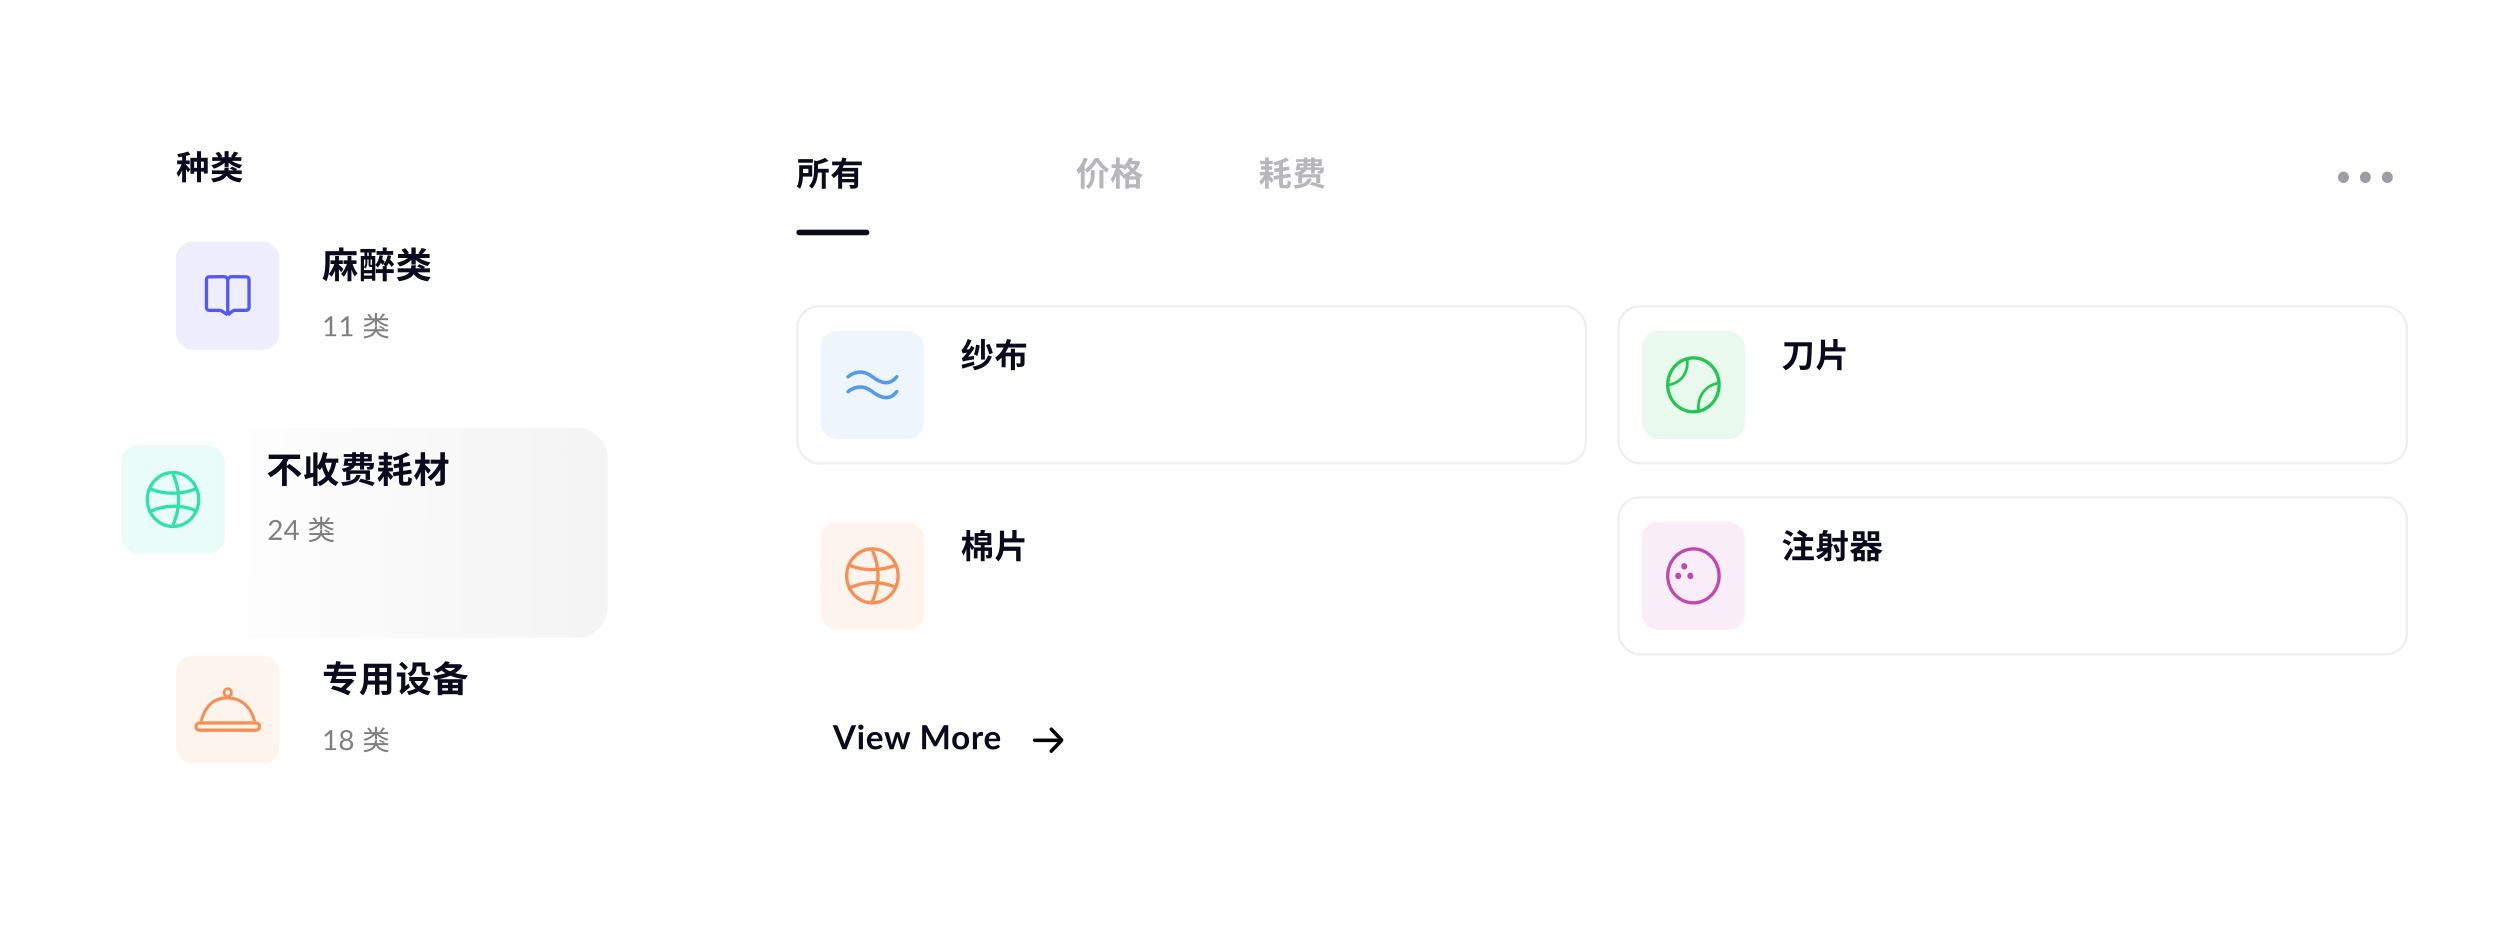 <svg width="901" height="335" viewBox="0 0 901 335" fill="none" xmlns="http://www.w3.org/2000/svg">
    <g filter="url(#filter0_b_0_1)">
        <path d="M41.534 42C41.534 36.477 46.011 32 51.534 32H277.014C282.536 32 287.014 36.477 287.014 42V292.779C287.014 298.302 282.536 302.779 277.014 302.779H51.534C46.011 302.779 41.534 298.302 41.534 292.779V42Z" fill="white" fill-opacity="0.5"/>
    </g>
    <path d="M68.612 56.865H74.864V62.529H73.46V58.257H69.968V62.625H68.612V56.865ZM71 54.501H72.44V65.685H71V54.501ZM69.068 60.489H74.564V61.881H69.068V60.489ZM65.636 55.581H67.04V65.721H65.636V55.581ZM63.848 57.837H68.36V59.181H63.848V57.837ZM65.708 58.377L66.548 58.749C66.092 60.465 65.24 62.601 64.316 63.789C64.184 63.369 63.872 62.769 63.656 62.409C64.484 61.449 65.324 59.709 65.708 58.377ZM67.784 54.573L68.576 55.749C67.34 56.205 65.696 56.505 64.28 56.673C64.232 56.349 64.052 55.869 63.896 55.557C65.264 55.353 66.788 54.981 67.784 54.573ZM67.004 59.337C67.304 59.601 68.348 60.777 68.576 61.065L67.748 62.193C67.472 61.593 66.74 60.417 66.38 59.901L67.004 59.337ZM76.496 56.649H86.996V57.969H76.496V56.649ZM76.388 61.401H87.104V62.733H76.388V61.401ZM84.368 54.633L85.928 55.065C85.412 55.749 84.848 56.409 84.416 56.853L83.216 56.445C83.624 55.941 84.104 55.185 84.368 54.633ZM80.948 54.465H82.388V60.153H80.948V54.465ZM77.636 55.221L78.884 54.693C79.376 55.185 79.916 55.881 80.144 56.373L78.824 56.961C78.62 56.481 78.116 55.749 77.636 55.221ZM82.808 60.729L83.612 60.057C84.224 60.297 85.076 60.669 85.52 60.957L84.668 61.689C84.272 61.401 83.444 61.005 82.808 60.729ZM80.948 60.393H82.46C82.208 63.261 81.548 64.965 76.82 65.733C76.7 65.337 76.352 64.713 76.076 64.389C80.372 63.825 80.744 62.637 80.948 60.393ZM80.552 57.237L81.752 57.717C80.708 59.133 78.956 60.249 77.096 60.801C76.892 60.429 76.46 59.865 76.136 59.565C77.924 59.169 79.676 58.281 80.552 57.237ZM82.724 57.189C83.6 58.281 85.364 59.097 87.308 59.457C86.996 59.733 86.588 60.297 86.396 60.669C84.356 60.189 82.604 59.109 81.548 57.621L82.724 57.189ZM82.376 61.869C83.12 63.393 84.716 64.137 87.38 64.305C87.056 64.641 86.648 65.289 86.468 65.721C83.552 65.361 81.992 64.305 81.02 62.133L82.376 61.869Z" fill="#0A0A1F"/>
    <rect opacity="0.1" x="63.452" y="87.073" width="37.26" height="39.011" rx="6" fill="#5458F7"/>
    <path d="M119.123 93.812H123.543V95.138H119.123V93.812ZM123.816 93.812H128.483V95.125H123.816V93.812ZM120.761 92.252H122.152V101.378H120.761V92.252ZM125.246 92.252H126.65V101.378H125.246V92.252ZM120.631 94.631L121.593 94.891C121.164 96.763 120.41 98.687 119.448 99.753C119.227 99.428 118.785 98.934 118.46 98.687C119.409 97.829 120.215 96.178 120.631 94.631ZM125.168 94.631L126.065 94.891C125.61 96.737 124.817 98.687 123.881 99.766C123.66 99.454 123.205 98.986 122.906 98.739C123.842 97.855 124.713 96.178 125.168 94.631ZM126.858 94.553C127.274 96.022 128.08 97.673 128.873 98.583C128.548 98.817 128.08 99.298 127.833 99.662C127.079 98.544 126.39 96.555 126 94.826L126.858 94.553ZM121.97 95.229C122.321 95.502 123.491 96.633 123.777 96.906L122.997 98.154C122.607 97.556 121.671 96.451 121.229 95.97L121.97 95.229ZM122.152 89.184H123.777V91.498H122.152V89.184ZM118.213 90.51H128.509V91.992H118.213V90.51ZM117.264 90.51H118.837V94.111C118.837 96.191 118.655 99.363 117.589 101.365C117.316 101.079 116.627 100.585 116.263 100.429C117.199 98.622 117.264 95.97 117.264 94.111V90.51ZM137.934 89.197H139.377V91.082H137.934V89.197ZM135.711 90.484H141.704V91.849H135.711V90.484ZM137.934 95.918H139.377V101.391H137.934V95.918ZM135.477 97.023H141.899V98.414H135.477V97.023ZM136.79 91.966L138.051 92.174C137.739 93.89 137.102 95.437 136.153 96.425C135.971 96.178 135.503 95.684 135.243 95.463C136.062 94.657 136.556 93.383 136.79 91.966ZM136.621 94.137L137.323 93.097C137.778 93.461 138.389 93.981 138.662 94.332L137.934 95.489C137.661 95.112 137.076 94.54 136.621 94.137ZM139.702 91.966L140.989 92.187C140.651 93.825 140.014 95.294 139.065 96.23C138.883 95.97 138.415 95.476 138.155 95.242C138.961 94.488 139.468 93.292 139.702 91.966ZM139.403 94.059L140.261 93.214C140.872 93.838 141.678 94.696 142.042 95.255L141.145 96.217C140.807 95.632 140.027 94.722 139.403 94.059ZM130.03 92.252H135.256V101.183H134.06V93.539H131.174V101.365H130.03V92.252ZM130.563 97.335H134.84V98.505H130.563V97.335ZM130.563 99.311H134.84V100.507H130.563V99.311ZM129.874 89.704H135.347V90.991H129.874V89.704ZM131.356 90.107H132.37V93.266H131.356V90.107ZM132.89 90.107H133.93V93.266H132.89V90.107ZM131.681 93.253H132.409V94.501C132.409 95.216 132.279 96.139 131.668 96.776C131.551 96.633 131.252 96.386 131.096 96.308C131.629 95.749 131.681 95.073 131.681 94.501V93.253ZM132.838 93.253H133.566V95.281C133.566 95.437 133.579 95.463 133.67 95.463C133.709 95.463 133.839 95.463 133.891 95.463C134.021 95.463 134.047 95.45 134.073 95.424C134.216 95.554 134.515 95.645 134.736 95.71C134.645 96.074 134.424 96.217 134.021 96.217C133.917 96.217 133.683 96.217 133.579 96.217C133.007 96.217 132.838 96.048 132.838 95.294V93.253ZM143.446 91.55H154.821V92.98H143.446V91.55ZM143.329 96.698H154.938V98.141H143.329V96.698ZM151.974 89.366L153.664 89.834C153.105 90.575 152.494 91.29 152.026 91.771L150.726 91.329C151.168 90.783 151.688 89.964 151.974 89.366ZM148.269 89.184H149.829V95.346H148.269V89.184ZM144.681 90.003L146.033 89.431C146.566 89.964 147.151 90.718 147.398 91.251L145.968 91.888C145.747 91.368 145.201 90.575 144.681 90.003ZM150.284 95.97L151.155 95.242C151.818 95.502 152.741 95.905 153.222 96.217L152.299 97.01C151.87 96.698 150.973 96.269 150.284 95.97ZM148.269 95.606H149.907C149.634 98.713 148.919 100.559 143.797 101.391C143.667 100.962 143.29 100.286 142.991 99.935C147.645 99.324 148.048 98.037 148.269 95.606ZM147.84 92.187L149.14 92.707C148.009 94.241 146.111 95.45 144.096 96.048C143.875 95.645 143.407 95.034 143.056 94.709C144.993 94.28 146.891 93.318 147.84 92.187ZM150.193 92.135C151.142 93.318 153.053 94.202 155.159 94.592C154.821 94.891 154.379 95.502 154.171 95.905C151.961 95.385 150.063 94.215 148.919 92.603L150.193 92.135ZM149.816 97.205C150.622 98.856 152.351 99.662 155.237 99.844C154.886 100.208 154.444 100.91 154.249 101.378C151.09 100.988 149.4 99.844 148.347 97.491L149.816 97.205Z" fill="#0A0A1F"/>
    <path d="M121.145 120.488V121.168H117.305V120.488H118.84V115.603C118.84 115.457 118.845 115.308 118.855 115.158L117.58 116.253C117.536 116.29 117.493 116.313 117.45 116.323C117.406 116.33 117.366 116.33 117.33 116.323C117.293 116.317 117.258 116.303 117.225 116.283C117.195 116.263 117.171 116.242 117.155 116.218L116.875 115.833L119.01 113.988H119.735V120.488H121.145ZM127.046 120.488V121.168H123.206V120.488H124.741V115.603C124.741 115.457 124.746 115.308 124.756 115.158L123.481 116.253C123.437 116.29 123.394 116.313 123.351 116.323C123.307 116.33 123.267 116.33 123.231 116.323C123.194 116.317 123.159 116.303 123.126 116.283C123.096 116.263 123.072 116.242 123.056 116.218L122.776 115.833L124.911 113.988H125.636V120.488H127.046ZM131.245 114.708H139.855V115.398H131.245V114.708ZM131.205 118.678H139.905V119.388H131.205V118.678ZM137.965 112.978L138.765 113.238C138.355 113.788 137.865 114.368 137.475 114.758L136.845 114.518C137.225 114.108 137.705 113.438 137.965 112.978ZM135.115 112.778H135.865V117.378H135.115V112.778ZM132.335 113.348L132.975 113.048C133.415 113.458 133.895 114.038 134.095 114.438L133.425 114.778C133.225 114.378 132.765 113.778 132.335 113.348ZM136.505 117.838L136.945 117.458C137.525 117.688 138.295 118.038 138.705 118.298L138.235 118.728C137.865 118.458 137.105 118.088 136.505 117.838ZM135.155 117.598H135.945C135.675 119.988 134.985 121.368 131.365 121.978C131.295 121.778 131.115 121.448 130.975 121.288C134.385 120.778 134.935 119.648 135.155 117.598ZM134.835 114.988L135.455 115.248C134.615 116.438 133.075 117.408 131.535 117.858C131.425 117.658 131.205 117.378 131.035 117.218C132.555 116.858 134.085 115.998 134.835 114.988ZM136.125 114.968C136.875 115.988 138.395 116.788 139.995 117.118C139.835 117.258 139.625 117.548 139.525 117.748C137.895 117.338 136.345 116.418 135.515 115.208L136.125 114.968ZM135.985 118.908C136.555 120.338 137.925 121.058 140.145 121.248C139.975 121.418 139.765 121.748 139.675 121.968C137.355 121.668 135.975 120.808 135.295 119.058L135.985 118.908Z" fill="black" fill-opacity="0.5"/>
    <rect opacity="0.1" x="63.452" y="236.231" width="37.26" height="39.011" rx="6" fill="#F78F54"/>
    <path d="M81.717 250.956C78.013 250.956 75.603 252.721 74.077 254.921C72.95 256.546 72.308 258.4 71.95 259.944H73.08C73.424 258.563 74.006 256.977 74.964 255.596C76.311 253.653 78.407 252.103 81.717 252.103C85.377 252.103 87.718 253.674 89.187 255.615C90.233 256.997 90.845 258.58 91.156 259.944H92.28C91.957 258.381 91.273 256.524 90.046 254.902C88.379 252.699 85.727 250.956 81.717 250.956Z" fill="#F78F54"/>
    <path d="M70.627 261.856C70.627 261.105 71.202 260.544 71.854 260.544H92.31C92.962 260.544 93.537 261.105 93.537 261.856C93.537 262.607 92.962 263.168 92.31 263.168H71.854C71.202 263.168 70.627 262.607 70.627 261.856Z" stroke="#F78F54" stroke-width="1.2"/>
    <path d="M83.408 249.617C83.408 250.419 82.793 251.03 82.082 251.03C81.37 251.03 80.755 250.419 80.755 249.617C80.755 248.816 81.37 248.205 82.082 248.205C82.793 248.205 83.408 248.816 83.408 249.617Z" stroke="#F78F54"/>
    <path d="M116.692 242.125H128.314V243.62H116.692V242.125ZM117.784 239.538H127.378V241.02H117.784V239.538ZM120.202 244.712H126.468V246.168H120.202V244.712ZM125.961 244.712H126.247L126.507 244.634L127.703 245.323C126.559 246.532 125.025 248.053 123.686 249.34L122.295 248.521C123.595 247.338 125.155 245.765 125.961 244.881V244.712ZM119.24 248.261L120.085 247.091C122.074 247.546 124.934 248.495 126.403 249.275L125.493 250.627C124.128 249.847 121.32 248.807 119.24 248.261ZM121.19 238.251L122.828 238.459C122.165 241.046 121.255 244.257 120.618 246.168L118.954 246.155C119.682 244.127 120.618 240.812 121.19 238.251ZM132.045 239.213H140.027V240.695H132.045V239.213ZM132.045 242.203H140.053V243.659H132.045V242.203ZM132.019 245.271H140.105V246.74H132.019V245.271ZM131.148 239.213H132.695V243.893C132.695 245.96 132.435 248.885 130.836 250.627C130.589 250.328 129.952 249.808 129.614 249.613C131.031 248.04 131.148 245.713 131.148 243.88V239.213ZM139.481 239.213H141.028V248.716C141.028 249.548 140.846 249.964 140.326 250.211C139.78 250.458 139 250.484 137.817 250.471C137.752 250.055 137.518 249.379 137.31 248.976C138.051 249.028 138.909 249.015 139.143 249.015C139.39 249.002 139.481 248.924 139.481 248.703V239.213ZM135.152 239.798H136.738V250.393H135.152V239.798ZM143.875 239.447L144.876 238.498C145.578 239.07 146.527 239.928 146.969 240.487L145.916 241.566C145.5 240.981 144.577 240.071 143.875 239.447ZM144.707 250.367L144.356 249.002L144.629 248.521L147.203 246.35C147.333 246.766 147.593 247.351 147.788 247.65C145.37 249.691 144.941 250.055 144.707 250.367ZM143.017 242.346H145.37V243.841H143.017V242.346ZM149.049 238.758H152.585V240.201H149.049V238.758ZM147.515 243.984H153.443V245.44H147.515V243.984ZM152.975 243.984H153.248L153.521 243.932L154.47 244.335C153.404 248.014 150.778 249.717 147.333 250.523C147.203 250.133 146.891 249.509 146.631 249.171C149.725 248.625 152.156 247.065 152.975 244.205V243.984ZM149.218 245.18C150.245 247.221 152.364 248.638 155.237 249.184C154.912 249.509 154.496 250.146 154.301 250.562C151.259 249.847 149.192 248.17 147.918 245.622L149.218 245.18ZM148.672 238.758H150.128V240.214C150.128 241.527 149.712 242.983 147.853 243.841C147.671 243.542 147.112 242.931 146.826 242.697C148.464 242.008 148.672 241.059 148.672 240.175V238.758ZM151.87 238.758H153.339V241.605C153.339 241.982 153.365 242.138 153.56 242.138C153.69 242.138 154.08 242.138 154.236 242.138C154.431 242.138 154.756 242.099 154.938 242.047C154.964 242.437 155.003 242.983 155.055 243.334C154.86 243.425 154.548 243.438 154.249 243.438C154.054 243.438 153.599 243.438 153.417 243.438C152.13 243.438 151.87 242.892 151.87 241.592V238.758ZM144.707 250.367C144.59 250.003 144.187 249.34 143.927 249.054C144.213 248.846 144.577 248.378 144.577 247.767V242.346H146.085V248.846C146.085 248.846 144.707 249.808 144.707 250.367ZM160.151 239.382H165.611V240.734H160.151V239.382ZM165.091 239.382H165.416L165.663 239.317L166.69 239.915C164.87 242.97 160.866 244.426 156.732 244.998C156.602 244.569 156.316 243.893 156.056 243.542C159.969 243.139 163.726 241.878 165.091 239.59V239.382ZM160.138 240.669C161.776 242.164 165.091 243.087 168.653 243.399C168.315 243.75 167.899 244.413 167.691 244.842C164.116 244.426 160.853 243.295 158.812 241.371L160.138 240.669ZM157.759 244.777H166.755V250.536H165.039V246.116H159.384V250.549H157.759V244.777ZM158.513 246.818H165.663V248.027H158.513V246.818ZM158.513 248.846H165.663V250.185H158.513V248.846ZM161.464 245.31H163.089V249.587H161.464V245.31ZM160.515 238.277L162.179 238.615C161.126 240.149 159.722 241.475 157.629 242.528C157.408 242.151 156.927 241.605 156.589 241.358C158.513 240.539 159.813 239.369 160.515 238.277Z" fill="#0A0A1F"/>
    <path d="M121.145 269.646V270.326H117.305V269.646H118.84V264.761C118.84 264.614 118.845 264.466 118.855 264.316L117.58 265.411C117.536 265.448 117.493 265.471 117.45 265.481C117.406 265.488 117.366 265.488 117.33 265.481C117.293 265.474 117.258 265.461 117.225 265.441C117.195 265.421 117.171 265.399 117.155 265.376L116.875 264.991L119.01 263.146H119.735V269.646H121.145ZM124.856 269.696C125.089 269.696 125.297 269.664 125.481 269.601C125.667 269.534 125.824 269.443 125.951 269.326C126.081 269.206 126.179 269.064 126.246 268.901C126.316 268.734 126.351 268.551 126.351 268.351C126.351 268.104 126.309 267.894 126.226 267.721C126.146 267.544 126.036 267.401 125.896 267.291C125.759 267.181 125.601 267.101 125.421 267.051C125.241 266.998 125.052 266.971 124.856 266.971C124.659 266.971 124.471 266.998 124.291 267.051C124.111 267.101 123.951 267.181 123.811 267.291C123.674 267.401 123.564 267.544 123.481 267.721C123.401 267.894 123.361 268.104 123.361 268.351C123.361 268.551 123.394 268.734 123.461 268.901C123.531 269.064 123.629 269.206 123.756 269.326C123.886 269.443 124.042 269.534 124.226 269.601C124.412 269.664 124.622 269.696 124.856 269.696ZM124.856 263.771C124.642 263.771 124.454 263.803 124.291 263.866C124.131 263.929 123.996 264.016 123.886 264.126C123.779 264.236 123.697 264.364 123.641 264.511C123.587 264.658 123.561 264.814 123.561 264.981C123.561 265.144 123.584 265.303 123.631 265.456C123.677 265.609 123.752 265.746 123.856 265.866C123.959 265.983 124.092 266.078 124.256 266.151C124.422 266.221 124.622 266.256 124.856 266.256C125.089 266.256 125.287 266.221 125.451 266.151C125.617 266.078 125.752 265.983 125.856 265.866C125.959 265.746 126.034 265.609 126.081 265.456C126.127 265.303 126.151 265.144 126.151 264.981C126.151 264.814 126.122 264.658 126.066 264.511C126.012 264.364 125.931 264.236 125.821 264.126C125.714 264.016 125.579 263.929 125.416 263.866C125.256 263.803 125.069 263.771 124.856 263.771ZM125.881 266.591C126.327 266.718 126.671 266.929 126.911 267.226C127.151 267.523 127.271 267.903 127.271 268.366C127.271 268.679 127.211 268.963 127.091 269.216C126.974 269.466 126.809 269.679 126.596 269.856C126.386 270.033 126.132 270.169 125.836 270.266C125.539 270.359 125.212 270.406 124.856 270.406C124.499 270.406 124.172 270.359 123.876 270.266C123.579 270.169 123.324 270.033 123.111 269.856C122.897 269.679 122.732 269.466 122.616 269.216C122.499 268.963 122.441 268.679 122.441 268.366C122.441 267.903 122.561 267.523 122.801 267.226C123.041 266.929 123.384 266.718 123.831 266.591C123.454 266.451 123.169 266.243 122.976 265.966C122.786 265.686 122.691 265.353 122.691 264.966C122.691 264.703 122.742 264.456 122.846 264.226C122.949 263.996 123.096 263.796 123.286 263.626C123.476 263.456 123.702 263.323 123.966 263.226C124.232 263.129 124.529 263.081 124.856 263.081C125.179 263.081 125.474 263.129 125.741 263.226C126.007 263.323 126.236 263.456 126.426 263.626C126.616 263.796 126.762 263.996 126.866 264.226C126.969 264.456 127.021 264.703 127.021 264.966C127.021 265.353 126.924 265.686 126.731 265.966C126.541 266.243 126.257 266.451 125.881 266.591ZM131.245 263.866H139.855V264.556H131.245V263.866ZM131.205 267.836H139.905V268.546H131.205V267.836ZM137.965 262.136L138.765 262.396C138.355 262.946 137.865 263.526 137.475 263.916L136.845 263.676C137.225 263.266 137.705 262.596 137.965 262.136ZM135.115 261.936H135.865V266.536H135.115V261.936ZM132.335 262.506L132.975 262.206C133.415 262.616 133.895 263.196 134.095 263.596L133.425 263.936C133.225 263.536 132.765 262.936 132.335 262.506ZM136.505 266.996L136.945 266.616C137.525 266.846 138.295 267.196 138.705 267.456L138.235 267.886C137.865 267.616 137.105 267.246 136.505 266.996ZM135.155 266.756H135.945C135.675 269.146 134.985 270.526 131.365 271.136C131.295 270.936 131.115 270.606 130.975 270.446C134.385 269.936 134.935 268.806 135.155 266.756ZM134.835 264.146L135.455 264.406C134.615 265.596 133.075 266.566 131.535 267.016C131.425 266.816 131.205 266.536 131.035 266.376C132.555 266.016 134.085 265.156 134.835 264.146ZM136.125 264.126C136.875 265.146 138.395 265.946 139.995 266.276C139.835 266.416 139.625 266.706 139.525 266.906C137.895 266.496 136.345 265.576 135.515 264.366L136.125 264.126ZM135.985 268.066C136.555 269.496 137.925 270.216 140.145 270.406C139.975 270.576 139.765 270.906 139.675 271.126C137.355 270.826 135.975 269.966 135.295 268.216L135.985 268.066Z" fill="black" fill-opacity="0.5"/>
    <g filter="url(#filter1_d_0_1)">
        <path d="M24 153.621C24 147.284 28.907 142.147 34.959 142.147H208.11C214.162 142.147 219.069 147.284 219.069 153.621V206.4C219.069 212.737 214.162 217.874 208.11 217.874H34.959C28.907 217.874 24 212.737 24 206.4V153.621Z" fill="url(#paint0_linear_0_1)"/>
    </g>
    <rect opacity="0.1" x="43.726" y="160.505" width="37.26" height="39.011" rx="6" fill="#2FE1AC"/>
    <path d="M71.62 180.01C71.62 185.408 67.447 189.737 62.356 189.737C57.266 189.737 53.093 185.408 53.093 180.01C53.093 174.612 57.266 170.284 62.356 170.284C67.447 170.284 71.62 174.612 71.62 180.01Z" stroke="#2FE1AC" stroke-width="1.2"/>
    <path d="M53.589 184.6C56.329 183.261 62.685 180.814 70.576 184.026" stroke="#2FE1AC" stroke-width="1.2"/>
    <path d="M53.589 175.942C56.329 177.28 63.233 179.207 71.124 175.995" stroke="#2FE1AC" stroke-width="1.2"/>
    <path d="M62.356 170.832C63.635 173.7 66.192 180.584 62.356 189.189" stroke="#2FE1AC" stroke-width="1.2"/>
    <path d="M96.832 163.834H108.168V165.433H96.832V163.834ZM103.111 168.189L104.32 167.175C105.711 168.189 107.713 169.684 108.662 170.724L107.336 171.92C106.478 170.893 104.554 169.294 103.111 168.189ZM102.591 164.419L104.333 165.03C102.851 167.773 100.485 170.425 97.495 171.985C97.248 171.569 96.754 170.919 96.429 170.568C99.211 169.255 101.512 166.733 102.591 164.419ZM101.642 167.565L103.358 165.862V175.144H101.642V167.565ZM109.559 171.114C110.56 170.919 112.081 170.542 113.55 170.178L113.732 171.556C112.484 171.972 111.158 172.375 110.092 172.7L109.559 171.114ZM112.9 163.054H114.421V175.157H112.9V163.054ZM110.365 164.471H111.86V171.478H110.365V164.471ZM116.41 165.29H121.922V166.759H116.41V165.29ZM116.423 162.95L118.022 163.262C117.476 165.693 116.514 168.02 115.253 169.476C115.006 169.164 114.382 168.566 114.031 168.293C115.188 167.071 116.007 165.056 116.423 162.95ZM119.699 166.07L121.259 166.304C120.427 170.698 118.698 173.545 115.253 175.209C115.11 174.845 114.655 174.13 114.369 173.792C117.541 172.44 119.049 169.957 119.699 166.07ZM117.021 166.291C117.71 169.749 119.205 172.583 122.052 173.818C121.701 174.13 121.207 174.754 120.986 175.17C117.905 173.649 116.449 170.594 115.604 166.564L117.021 166.291ZM124.821 165.264H132.556V164.679H123.885V163.639H133.973V166.291H124.821V165.264ZM124.561 166.85H133.83V167.877H124.275L124.561 166.85ZM133.336 166.85H134.792C134.792 166.85 134.779 167.11 134.779 167.279C134.714 168.176 134.623 168.67 134.402 168.93C134.207 169.151 133.934 169.242 133.648 169.255C133.401 169.281 132.933 169.281 132.413 169.255C132.4 168.969 132.283 168.553 132.153 168.267C132.478 168.319 132.738 168.319 132.881 168.319C132.998 168.319 133.076 168.306 133.154 168.228C133.232 168.111 133.284 167.773 133.336 167.019V166.85ZM126.914 162.963H128.318V165.862C128.318 167.825 127.72 169.411 123.872 170.139C123.742 169.814 123.365 169.216 123.105 168.943C126.459 168.371 126.914 167.24 126.914 165.836V162.963ZM129.761 162.963H131.217V169.242H129.761V162.963ZM124.743 169.502H133.349V172.947H131.763V170.763H126.251V173.077H124.743V169.502ZM128.435 171.192H129.982C129.449 173.337 128.162 174.559 123.56 175.144C123.469 174.78 123.157 174.143 122.897 173.818C127.044 173.428 127.98 172.648 128.435 171.192ZM129.241 173.545L130.047 172.518C131.607 172.856 133.882 173.506 135.078 174L134.207 175.183C133.102 174.689 130.853 173.961 129.241 173.545ZM124.223 165.277H125.614C125.497 166.161 125.354 167.201 125.211 167.877H123.807C123.963 167.175 124.132 166.135 124.223 165.277ZM136.443 164.25H141.331V165.563H136.443V164.25ZM141.812 167.357L147.675 166.46L147.896 167.838L142.033 168.761L141.812 167.357ZM141.565 170.256L148.195 169.268L148.39 170.646L141.773 171.673L141.565 170.256ZM146.427 162.976L147.714 164.016C146.167 164.913 143.996 165.589 142.046 166.044C141.968 165.719 141.734 165.186 141.539 164.887C143.359 164.432 145.322 163.717 146.427 162.976ZM143.775 165.082H145.283V172.986C145.283 173.584 145.335 173.675 145.699 173.675C145.855 173.675 146.518 173.675 146.7 173.675C147.038 173.675 147.103 173.324 147.155 171.855C147.493 172.115 148.078 172.375 148.481 172.466C148.338 174.351 147.974 175.001 146.83 175.001C146.557 175.001 145.686 175.001 145.439 175.001C144.126 175.001 143.775 174.533 143.775 172.986V165.082ZM136.274 168.566H141.617V169.918H136.274V168.566ZM136.677 166.395H141.071V167.708H136.677V166.395ZM138.315 162.95H139.758V175.157H138.315V162.95ZM138.38 169.073L139.355 169.528C138.783 171.01 137.782 172.791 136.729 173.727C136.586 173.298 136.274 172.674 136.053 172.297C136.963 171.53 137.925 170.165 138.38 169.073ZM139.628 169.541C140.031 169.905 141.383 171.413 141.682 171.79L140.707 172.973C140.278 172.232 139.277 170.88 138.77 170.256L139.628 169.541ZM155.215 165.654H161.598V167.136H155.215V165.654ZM158.699 162.976H160.35V173.259C160.35 174.143 160.168 174.572 159.635 174.819C159.102 175.079 158.283 175.118 157.152 175.118C157.074 174.676 156.84 173.974 156.619 173.545C157.334 173.571 158.14 173.558 158.374 173.558C158.608 173.558 158.699 173.48 158.699 173.259V162.976ZM158.569 166.369L159.83 167.136C158.881 169.398 157.061 171.868 155.228 173.246C154.968 172.83 154.487 172.284 154.097 171.972C155.917 170.815 157.698 168.488 158.569 166.369ZM149.625 165.641H154.851V167.136H149.625V165.641ZM151.627 162.963H153.2V175.17H151.627V162.963ZM151.575 166.642L152.589 167.006C152.095 169.151 151.172 171.66 150.054 173.025C149.898 172.544 149.508 171.881 149.248 171.465C150.262 170.321 151.172 168.332 151.575 166.642ZM153.083 167.37C153.499 167.695 154.916 169.138 155.228 169.489L154.318 170.828C153.863 170.087 152.823 168.735 152.316 168.137L153.083 167.37Z" fill="#0A0A1F"/>
    <path d="M101.264 193.755C101.361 193.755 101.438 193.783 101.494 193.84C101.551 193.897 101.579 193.97 101.579 194.06V194.6H96.799V194.295C96.799 194.232 96.813 194.167 96.839 194.1C96.866 194.033 96.908 193.972 96.964 193.915L99.259 191.61C99.449 191.417 99.623 191.232 99.779 191.055C99.936 190.875 100.069 190.695 100.179 190.515C100.289 190.335 100.374 190.153 100.434 189.97C100.494 189.783 100.524 189.585 100.524 189.375C100.524 189.165 100.491 188.982 100.424 188.825C100.358 188.665 100.266 188.533 100.149 188.43C100.036 188.327 99.901 188.25 99.744 188.2C99.588 188.147 99.419 188.12 99.239 188.12C99.056 188.12 98.888 188.147 98.734 188.2C98.581 188.253 98.444 188.328 98.324 188.425C98.208 188.518 98.109 188.63 98.029 188.76C97.949 188.89 97.893 189.033 97.859 189.19C97.819 189.307 97.764 189.385 97.694 189.425C97.628 189.462 97.533 189.472 97.409 189.455L96.944 189.375C96.991 189.048 97.081 188.76 97.214 188.51C97.351 188.257 97.521 188.045 97.724 187.875C97.931 187.705 98.166 187.577 98.429 187.49C98.693 187.4 98.978 187.355 99.284 187.355C99.588 187.355 99.871 187.4 100.134 187.49C100.398 187.58 100.626 187.712 100.819 187.885C101.013 188.055 101.164 188.263 101.274 188.51C101.384 188.757 101.439 189.037 101.439 189.35C101.439 189.617 101.399 189.865 101.319 190.095C101.239 190.322 101.131 190.538 100.994 190.745C100.858 190.952 100.699 191.153 100.519 191.35C100.343 191.547 100.154 191.745 99.954 191.945L98.064 193.875C98.198 193.838 98.333 193.81 98.469 193.79C98.606 193.767 98.738 193.755 98.864 193.755H101.264ZM105.88 192.015V189.06C105.88 188.973 105.883 188.878 105.89 188.775C105.897 188.672 105.907 188.567 105.92 188.46L103.31 192.015H105.88ZM107.745 192.015V192.525C107.745 192.578 107.728 192.623 107.695 192.66C107.665 192.697 107.617 192.715 107.55 192.715H106.66V194.6H105.88V192.715H102.7C102.633 192.715 102.575 192.697 102.525 192.66C102.478 192.62 102.448 192.572 102.435 192.515L102.345 192.06L105.83 187.435H106.66V192.015H107.745ZM111.519 188.14H120.129V188.83H111.519V188.14ZM111.479 192.11H120.179V192.82H111.479V192.11ZM118.239 186.41L119.039 186.67C118.629 187.22 118.139 187.8 117.749 188.19L117.119 187.95C117.499 187.54 117.979 186.87 118.239 186.41ZM115.389 186.21H116.139V190.81H115.389V186.21ZM112.609 186.78L113.249 186.48C113.689 186.89 114.169 187.47 114.369 187.87L113.699 188.21C113.499 187.81 113.039 187.21 112.609 186.78ZM116.779 191.27L117.219 190.89C117.799 191.12 118.569 191.47 118.979 191.73L118.509 192.16C118.139 191.89 117.379 191.52 116.779 191.27ZM115.429 191.03H116.219C115.949 193.42 115.259 194.8 111.639 195.41C111.569 195.21 111.389 194.88 111.249 194.72C114.659 194.21 115.209 193.08 115.429 191.03ZM115.109 188.42L115.729 188.68C114.889 189.87 113.349 190.84 111.809 191.29C111.699 191.09 111.479 190.81 111.309 190.65C112.829 190.29 114.359 189.43 115.109 188.42ZM116.399 188.4C117.149 189.42 118.669 190.22 120.269 190.55C120.109 190.69 119.899 190.98 119.799 191.18C118.169 190.77 116.619 189.85 115.789 188.64L116.399 188.4ZM116.259 192.34C116.829 193.77 118.199 194.49 120.419 194.68C120.249 194.85 120.039 195.18 119.949 195.4C117.629 195.1 116.249 194.24 115.569 192.49L116.259 192.34Z" fill="black" fill-opacity="0.5"/>
    <path d="M82.082 100.589V113.463M82.082 100.589L82.634 100.01C82.826 99.809 83.093 99.697 83.371 99.7L88.767 99.771C89.314 99.778 89.754 100.224 89.754 100.771V110.854C89.754 111.406 89.306 111.854 88.754 111.854H84.548C84.331 111.854 84.119 111.925 83.946 112.056L82.082 113.463M82.082 100.589L81.531 100.01C81.339 99.809 81.072 99.697 80.794 99.7L75.398 99.771C74.851 99.778 74.411 100.224 74.411 100.771V110.854C74.411 111.406 74.859 111.854 75.411 111.854H79.237C79.425 111.854 79.61 111.907 79.769 112.007L82.082 113.463" stroke="#5458F7" stroke-width="1.2"/>
    <g filter="url(#filter2_d_0_1)">
        <rect x="258.52" y="32" width="642.192" height="270.779" rx="10" fill="white"/>
    </g>
    <path d="M308.564 261.356L305.06 270.032H303.602L300.098 261.356H301.394C301.534 261.356 301.648 261.39 301.736 261.458C301.824 261.526 301.89 261.614 301.934 261.722L303.98 267.014C304.048 267.186 304.112 267.376 304.172 267.584C304.236 267.788 304.296 268.002 304.352 268.226C304.4 268.002 304.452 267.788 304.508 267.584C304.564 267.376 304.626 267.186 304.694 267.014L306.728 261.722C306.76 261.63 306.822 261.546 306.914 261.47C307.01 261.394 307.126 261.356 307.262 261.356H308.564ZM311.004 263.876V270.032H309.516V263.876H311.004ZM311.208 262.082C311.208 262.21 311.182 262.33 311.13 262.442C311.078 262.554 311.008 262.652 310.92 262.736C310.836 262.82 310.736 262.888 310.62 262.94C310.504 262.988 310.38 263.012 310.248 263.012C310.12 263.012 309.998 262.988 309.882 262.94C309.77 262.888 309.672 262.82 309.588 262.736C309.504 262.652 309.436 262.554 309.384 262.442C309.336 262.33 309.312 262.21 309.312 262.082C309.312 261.95 309.336 261.826 309.384 261.71C309.436 261.594 309.504 261.494 309.588 261.41C309.672 261.326 309.77 261.26 309.882 261.212C309.998 261.16 310.12 261.134 310.248 261.134C310.38 261.134 310.504 261.16 310.62 261.212C310.736 261.26 310.836 261.326 310.92 261.41C311.008 261.494 311.078 261.594 311.13 261.71C311.182 261.826 311.208 261.95 311.208 262.082ZM316.721 266.246C316.721 266.054 316.693 265.874 316.637 265.706C316.585 265.534 316.505 265.384 316.397 265.256C316.289 265.128 316.151 265.028 315.983 264.956C315.819 264.88 315.627 264.842 315.407 264.842C314.979 264.842 314.641 264.964 314.393 265.208C314.149 265.452 313.993 265.798 313.925 266.246H316.721ZM313.895 267.14C313.919 267.456 313.975 267.73 314.063 267.962C314.151 268.19 314.267 268.38 314.411 268.532C314.555 268.68 314.725 268.792 314.921 268.868C315.121 268.94 315.341 268.976 315.581 268.976C315.821 268.976 316.027 268.948 316.199 268.892C316.375 268.836 316.527 268.774 316.655 268.706C316.787 268.638 316.901 268.576 316.997 268.52C317.097 268.464 317.193 268.436 317.285 268.436C317.409 268.436 317.501 268.482 317.561 268.574L317.987 269.114C317.823 269.306 317.639 269.468 317.435 269.6C317.231 269.728 317.017 269.832 316.793 269.912C316.573 269.988 316.347 270.042 316.115 270.074C315.887 270.106 315.665 270.122 315.449 270.122C315.021 270.122 314.623 270.052 314.255 269.912C313.887 269.768 313.567 269.558 313.295 269.282C313.023 269.002 312.809 268.658 312.653 268.25C312.497 267.838 312.419 267.362 312.419 266.822C312.419 266.402 312.487 266.008 312.623 265.64C312.759 265.268 312.953 264.946 313.205 264.674C313.461 264.398 313.771 264.18 314.135 264.02C314.503 263.86 314.917 263.78 315.377 263.78C315.765 263.78 316.123 263.842 316.451 263.966C316.779 264.09 317.061 264.272 317.297 264.512C317.533 264.748 317.717 265.04 317.849 265.388C317.985 265.732 318.053 266.126 318.053 266.57C318.053 266.794 318.029 266.946 317.981 267.026C317.933 267.102 317.841 267.14 317.705 267.14H313.895ZM328.113 263.876L326.157 270.032H324.969C324.833 270.032 324.739 269.944 324.687 269.768L323.583 266.21C323.547 266.09 323.513 265.972 323.481 265.856C323.453 265.736 323.429 265.616 323.409 265.496C323.385 265.616 323.357 265.738 323.325 265.862C323.297 265.982 323.265 266.102 323.229 266.222L322.107 269.768C322.059 269.944 321.953 270.032 321.789 270.032H320.649L318.699 263.876H319.881C319.989 263.876 320.081 263.902 320.157 263.954C320.233 264.006 320.283 264.072 320.307 264.152L321.189 267.44C321.233 267.62 321.271 267.796 321.303 267.968C321.339 268.14 321.369 268.312 321.393 268.484C321.437 268.312 321.483 268.14 321.531 267.968C321.583 267.796 321.637 267.62 321.693 267.44L322.713 264.14C322.737 264.06 322.783 263.994 322.851 263.942C322.923 263.89 323.009 263.864 323.109 263.864H323.763C323.867 263.864 323.955 263.89 324.027 263.942C324.103 263.994 324.153 264.06 324.177 264.14L325.167 267.44C325.219 267.62 325.267 267.798 325.311 267.974C325.359 268.146 325.405 268.318 325.449 268.49C325.501 268.15 325.575 267.8 325.671 267.44L326.577 264.152C326.605 264.072 326.655 264.006 326.727 263.954C326.799 263.902 326.885 263.876 326.985 263.876H328.113ZM341.75 261.356V270.032H340.328V264.428C340.328 264.204 340.34 263.962 340.364 263.702L337.742 268.628C337.618 268.864 337.428 268.982 337.172 268.982H336.944C336.688 268.982 336.498 268.864 336.374 268.628L333.722 263.684C333.734 263.816 333.744 263.946 333.752 264.074C333.76 264.202 333.764 264.32 333.764 264.428V270.032H332.342V261.356H333.56C333.632 261.356 333.694 261.358 333.746 261.362C333.798 261.366 333.844 261.376 333.884 261.392C333.928 261.408 333.966 261.434 333.998 261.47C334.034 261.506 334.068 261.554 334.1 261.614L336.698 266.432C336.766 266.56 336.828 266.692 336.884 266.828C336.944 266.964 337.002 267.104 337.058 267.248C337.114 267.1 337.172 266.958 337.232 266.822C337.292 266.682 337.356 266.548 337.424 266.42L339.986 261.614C340.018 261.554 340.052 261.506 340.088 261.47C340.124 261.434 340.162 261.408 340.202 261.392C340.246 261.376 340.294 261.366 340.346 261.362C340.398 261.358 340.46 261.356 340.532 261.356H341.75ZM346.228 263.78C346.684 263.78 347.098 263.854 347.47 264.002C347.846 264.15 348.166 264.36 348.43 264.632C348.698 264.904 348.904 265.236 349.048 265.628C349.192 266.02 349.264 266.458 349.264 266.942C349.264 267.43 349.192 267.87 349.048 268.262C348.904 268.654 348.698 268.988 348.43 269.264C348.166 269.54 347.846 269.752 347.47 269.9C347.098 270.048 346.684 270.122 346.228 270.122C345.768 270.122 345.35 270.048 344.974 269.9C344.598 269.752 344.276 269.54 344.008 269.264C343.744 268.988 343.538 268.654 343.39 268.262C343.246 267.87 343.174 267.43 343.174 266.942C343.174 266.458 343.246 266.02 343.39 265.628C343.538 265.236 343.744 264.904 344.008 264.632C344.276 264.36 344.598 264.15 344.974 264.002C345.35 263.854 345.768 263.78 346.228 263.78ZM346.228 268.982C346.74 268.982 347.118 268.81 347.362 268.466C347.61 268.122 347.734 267.618 347.734 266.954C347.734 266.29 347.61 265.784 347.362 265.436C347.118 265.088 346.74 264.914 346.228 264.914C345.708 264.914 345.322 265.09 345.07 265.442C344.822 265.79 344.698 266.294 344.698 266.954C344.698 267.614 344.822 268.118 345.07 268.466C345.322 268.81 345.708 268.982 346.228 268.982ZM352.033 264.944C352.225 264.576 352.453 264.288 352.717 264.08C352.981 263.868 353.293 263.762 353.653 263.762C353.937 263.762 354.165 263.824 354.337 263.948L354.241 265.058C354.221 265.13 354.191 265.182 354.151 265.214C354.115 265.242 354.065 265.256 354.001 265.256C353.941 265.256 353.851 265.246 353.731 265.226C353.615 265.206 353.501 265.196 353.389 265.196C353.225 265.196 353.079 265.22 352.951 265.268C352.823 265.316 352.707 265.386 352.603 265.478C352.503 265.566 352.413 265.674 352.333 265.802C352.257 265.93 352.185 266.076 352.117 266.24V270.032H350.635V263.876H351.505C351.657 263.876 351.763 263.904 351.823 263.96C351.883 264.012 351.923 264.108 351.943 264.248L352.033 264.944ZM359.142 266.246C359.142 266.054 359.114 265.874 359.058 265.706C359.006 265.534 358.926 265.384 358.818 265.256C358.71 265.128 358.572 265.028 358.404 264.956C358.24 264.88 358.048 264.842 357.828 264.842C357.4 264.842 357.062 264.964 356.814 265.208C356.57 265.452 356.414 265.798 356.346 266.246H359.142ZM356.316 267.14C356.34 267.456 356.396 267.73 356.484 267.962C356.572 268.19 356.688 268.38 356.832 268.532C356.976 268.68 357.146 268.792 357.342 268.868C357.542 268.94 357.762 268.976 358.002 268.976C358.242 268.976 358.448 268.948 358.62 268.892C358.796 268.836 358.948 268.774 359.076 268.706C359.208 268.638 359.322 268.576 359.418 268.52C359.518 268.464 359.614 268.436 359.706 268.436C359.83 268.436 359.922 268.482 359.982 268.574L360.408 269.114C360.244 269.306 360.06 269.468 359.856 269.6C359.652 269.728 359.438 269.832 359.214 269.912C358.994 269.988 358.768 270.042 358.536 270.074C358.308 270.106 358.086 270.122 357.87 270.122C357.442 270.122 357.044 270.052 356.676 269.912C356.308 269.768 355.988 269.558 355.716 269.282C355.444 269.002 355.23 268.658 355.074 268.25C354.918 267.838 354.84 267.362 354.84 266.822C354.84 266.402 354.908 266.008 355.044 265.64C355.18 265.268 355.374 264.946 355.626 264.674C355.882 264.398 356.192 264.18 356.556 264.02C356.924 263.86 357.338 263.78 357.798 263.78C358.186 263.78 358.544 263.842 358.872 263.966C359.2 264.09 359.482 264.272 359.718 264.512C359.954 264.748 360.138 265.04 360.27 265.388C360.406 265.732 360.474 266.126 360.474 266.57C360.474 266.794 360.45 266.946 360.402 267.026C360.354 267.102 360.262 267.14 360.126 267.14H356.316Z" fill="#0A0A1F"/>
    <path d="M372.931 266.817L381.971 266.817" stroke="black" stroke-width="1.3" stroke-linecap="round"/>
    <path d="M378.882 270.71L382.526 266.895C382.599 266.818 382.599 266.696 382.526 266.619L378.882 262.803" stroke="black" stroke-width="1.3" stroke-linecap="round"/>
    <rect x="287.414" y="110.421" width="284.132" height="56.568" rx="7.6" stroke="#EEEEEE" stroke-width="0.8"/>
    <rect opacity="0.1" x="295.78" y="119.2" width="37.26" height="39.011" rx="6" fill="#559BED"/>
    <path d="M305.644 135.786C307.296 134.442 310.548 132.819 314.411 135.786C319.671 139.828 322.035 137.131 323.178 135.786" stroke="#559BED" stroke-width="1.3" stroke-linecap="round"/>
    <path d="M305.644 141.161C307.296 139.817 310.548 138.193 314.411 141.161C319.671 145.202 322.035 142.505 323.178 141.161" stroke="#559BED" stroke-width="1.3" stroke-linecap="round"/>
    <path d="M347.044 130.319C346.972 130.055 346.744 129.395 346.6 129.035C346.912 128.963 347.176 128.699 347.572 128.267C347.992 127.847 349.252 126.203 350.056 124.595L351.232 125.351C350.32 126.899 349.084 128.483 347.896 129.611V129.647C347.896 129.647 347.044 130.067 347.044 130.319ZM347.044 130.319L346.96 129.179L347.608 128.735L351.028 128.279C350.992 128.651 351.016 129.203 351.064 129.503C347.896 130.007 347.38 130.139 347.044 130.319ZM346.936 127.391C346.864 127.115 346.648 126.443 346.48 126.071C346.732 126.011 346.948 125.759 347.224 125.387C347.488 125.003 348.316 123.551 348.784 122.159L350.152 122.723C349.528 124.139 348.616 125.627 347.776 126.659V126.683C347.776 126.683 346.936 127.139 346.936 127.391ZM346.936 127.391L346.9 126.383L347.512 125.999L350.068 125.819C349.996 126.167 349.924 126.683 349.924 126.959C347.644 127.175 347.212 127.271 346.936 127.391ZM346.576 131.471C347.692 131.219 349.396 130.727 350.992 130.271L351.196 131.519C349.696 131.999 348.088 132.479 346.852 132.863L346.576 131.471ZM351.784 124.223L353.104 124.475C352.924 125.855 352.576 127.343 352.204 128.291C351.916 128.111 351.316 127.847 350.992 127.715C351.364 126.851 351.64 125.483 351.784 124.223ZM355.36 124.355L356.608 123.935C357.136 124.991 357.628 126.323 357.832 127.235L356.5 127.703C356.332 126.803 355.852 125.399 355.36 124.355ZM356.104 128.075L357.46 128.459C356.476 131.351 354.472 132.695 351.208 133.451C351.076 133.031 350.764 132.467 350.464 132.143C353.404 131.639 355.24 130.535 356.104 128.075ZM353.572 122.171H354.952V129.611H353.572V122.171ZM359.068 123.863H369.82V125.243H359.068V123.863ZM364.324 125.687H365.788V133.427H364.324V125.687ZM360.988 127.067H368.404V128.423H362.428V132.359H360.988V127.067ZM367.78 127.067H369.244V130.811C369.244 131.471 369.1 131.843 368.632 132.059C368.164 132.263 367.516 132.275 366.616 132.275C366.556 131.879 366.34 131.327 366.16 130.967C366.712 130.991 367.36 130.991 367.528 130.991C367.72 130.979 367.78 130.931 367.78 130.787V127.067ZM362.92 122.135L364.408 122.471C363.532 125.423 362.032 128.411 359.464 130.199C359.272 129.839 358.9 129.251 358.636 128.927C360.892 127.439 362.284 124.655 362.92 122.135Z" fill="#0A0A1F"/>
    <rect x="583.304" y="110.421" width="284.132" height="56.568" rx="7.6" stroke="#EEEEEE" stroke-width="0.8"/>
    <rect opacity="0.1" x="591.671" y="119.2" width="37.26" height="39.011" rx="6" fill="#21C750"/>
    <path d="M619.564 138.705C619.564 144.103 615.392 148.431 610.301 148.431C605.211 148.431 601.038 144.103 601.038 138.705C601.038 133.307 605.211 128.979 610.301 128.979C615.392 128.979 619.564 133.307 619.564 138.705Z" stroke="#21C750" stroke-width="1.2"/>
    <path d="M608.018 129.526C608.423 132.054 607.694 137.428 601.534 138.705" stroke="#21C750"/>
    <path d="M619.69 138.021C616.965 138.295 611.631 140.675 612.096 148.012" stroke="#21C750"/>
    <path d="M643.09 123.347H652.138V124.811H643.09V123.347ZM651.502 123.347H653.038C653.038 123.347 653.026 123.899 653.014 124.103C652.858 129.767 652.714 131.819 652.174 132.515C651.802 133.031 651.43 133.187 650.89 133.271C650.398 133.355 649.582 133.343 648.826 133.307C648.802 132.875 648.586 132.167 648.286 131.723C649.126 131.795 649.882 131.795 650.23 131.795C650.482 131.795 650.626 131.747 650.782 131.579C651.202 131.135 651.37 128.891 651.502 123.671V123.347ZM646.426 123.707H648.07C647.95 127.139 647.734 131.303 643.522 133.499C643.294 133.091 642.838 132.551 642.406 132.227C646.366 130.343 646.33 126.659 646.426 123.707ZM657.01 125.147H665.11V126.647H657.01V125.147ZM660.718 122.171H662.266V125.759H660.718V122.171ZM656.254 122.411H657.766V126.479C657.766 128.915 657.55 131.567 655.726 133.499C655.486 133.139 654.946 132.575 654.598 132.311C656.086 130.703 656.254 128.483 656.254 126.467V122.411ZM656.974 128.171H663.694V133.427H662.11V129.683H656.974V128.171Z" fill="#0A0A1F"/>
    <g filter="url(#filter3_d_0_1)">
        <rect x="287.014" y="178.863" width="284.932" height="57.368" rx="8" fill="white"/>
    </g>
    <rect opacity="0.1" x="295.78" y="188.042" width="37.26" height="39.011" rx="6" fill="#F78F54"/>
    <path d="M323.674 207.547C323.674 212.945 319.501 217.274 314.411 217.274C309.321 217.274 305.148 212.945 305.148 207.547C305.148 202.149 309.321 197.821 314.411 197.821C319.501 197.821 323.674 202.149 323.674 207.547Z" stroke="#F78F54" stroke-width="1.2"/>
    <path d="M305.644 212.137C308.384 210.798 314.74 208.35 322.63 211.563" stroke="#F78F54" stroke-width="1.2"/>
    <path d="M305.644 203.479C308.384 204.817 315.288 206.744 323.178 203.531" stroke="#F78F54" stroke-width="1.2"/>
    <path d="M314.411 198.368C315.69 201.237 318.247 208.121 314.411 216.726" stroke="#F78F54" stroke-width="1.2"/>
    <path d="M353.476 190.977L355.096 191.097C354.892 191.769 354.664 192.417 354.484 192.861L353.212 192.681C353.32 192.177 353.44 191.481 353.476 190.977ZM353.476 196.329H354.856V202.245H353.476V196.329ZM350.98 197.277H356.452V198.537H352.312V201.249H350.98V197.277ZM356.152 197.277H357.52V199.953C357.52 200.529 357.436 200.865 357.064 201.069C356.692 201.261 356.212 201.273 355.588 201.273C355.54 200.901 355.384 200.409 355.228 200.061C355.552 200.073 355.9 200.073 356.008 200.073C356.116 200.061 356.152 200.037 356.152 199.929V197.277ZM352.6 194.781V195.417H355.864V194.781H352.6ZM352.6 193.173V193.797H355.864V193.173H352.6ZM351.268 192.129H357.256V196.473H351.268V192.129ZM346.72 193.473H350.932V194.817H346.72V193.473ZM348.292 191.001H349.648V202.269H348.292V191.001ZM348.268 194.397L349.108 194.685C348.772 196.605 348.088 198.957 347.236 200.205C347.104 199.797 346.78 199.209 346.564 198.849C347.32 197.793 347.992 195.909 348.268 194.397ZM349.6 195.213C349.888 195.525 350.908 196.941 351.124 197.265L350.32 198.357C350.02 197.673 349.3 196.389 348.952 195.825L349.6 195.213ZM361.12 193.989H369.22V195.489H361.12V193.989ZM364.828 191.013H366.376V194.601H364.828V191.013ZM360.364 191.253H361.876V195.321C361.876 197.757 361.66 200.409 359.836 202.341C359.596 201.981 359.056 201.417 358.708 201.153C360.196 199.545 360.364 197.325 360.364 195.309V191.253ZM361.084 197.013H367.804V202.269H366.22V198.525H361.084V197.013Z" fill="#0A0A1F"/>
    <rect x="583.304" y="179.263" width="284.132" height="56.568" rx="7.6" stroke="#EEEEEE" stroke-width="0.8"/>
    <rect opacity="0.1" x="591.671" y="188.042" width="37.26" height="39.011" rx="6" fill="#C248AD"/>
    <path d="M619.564 207.547C619.564 212.945 615.392 217.274 610.301 217.274C605.211 217.274 601.038 212.945 601.038 207.547C601.038 202.149 605.211 197.821 610.301 197.821C615.392 197.821 619.564 202.149 619.564 207.547Z" stroke="#C248AD" stroke-width="1.2"/>
    <ellipse cx="607.014" cy="204.105" rx="1.096" ry="1.147" fill="#C248AD"/>
    <ellipse cx="609.205" cy="207.547" rx="1.096" ry="1.147" fill="#C248AD"/>
    <ellipse cx="604.822" cy="207.547" rx="1.096" ry="1.147" fill="#C248AD"/>
    <path d="M647.59 192.081L648.538 190.977C649.51 191.433 650.782 192.189 651.394 192.777L650.362 194.013C649.81 193.413 648.574 192.597 647.59 192.081ZM646.798 196.953H653.026V198.333H646.798V196.953ZM645.934 200.517H653.722V201.885H645.934V200.517ZM646.366 193.617H653.47V194.985H646.366V193.617ZM649.102 194.073H650.602V201.129H649.102V194.073ZM643.21 192.117L643.99 191.061C644.758 191.337 645.778 191.853 646.282 192.285L645.442 193.461C644.974 193.029 643.99 192.453 643.21 192.117ZM642.406 195.381L643.15 194.289C643.93 194.553 644.974 195.045 645.49 195.441L644.698 196.641C644.218 196.233 643.198 195.693 642.406 195.381ZM642.922 201.153C643.558 200.253 644.482 198.753 645.202 197.373L646.258 198.321C645.622 199.593 644.854 200.961 644.134 202.125L642.922 201.153ZM656.458 194.073H659.062V195.081H656.458V194.073ZM656.458 195.741H659.062V196.749H656.458V195.741ZM657.154 190.989L658.81 191.169C658.546 191.805 658.258 192.381 658.03 192.789L656.686 192.573C656.854 192.105 657.058 191.457 657.154 190.989ZM655.642 192.333H659.122V193.425H656.926V198.057H655.642V192.333ZM658.678 192.333H659.998V200.805C659.998 201.441 659.878 201.801 659.482 202.017C659.074 202.245 658.522 202.269 657.706 202.269C657.658 201.909 657.454 201.321 657.274 200.997C657.766 201.021 658.282 201.009 658.45 201.009C658.618 200.997 658.678 200.949 658.678 200.781V192.333ZM654.67 197.697C655.726 197.601 657.274 197.445 658.774 197.265L658.822 198.429C657.43 198.633 655.978 198.813 654.85 198.957L654.67 197.697ZM659.338 195.753L660.634 196.149C659.506 198.537 657.61 200.433 655.474 201.585C655.282 201.309 654.814 200.769 654.526 200.517C656.626 199.545 658.39 197.853 659.338 195.753ZM660.334 193.857H665.962V195.189H660.334V193.857ZM663.37 191.073H664.798V200.625C664.798 201.369 664.642 201.753 664.186 201.981C663.73 202.221 663.07 202.281 662.086 202.269C662.026 201.885 661.762 201.237 661.558 200.865C662.218 200.901 662.866 200.889 663.082 200.889C663.298 200.877 663.37 200.817 663.37 200.613V191.073ZM660.682 196.557L661.882 196.077C662.398 196.917 662.89 198.009 663.034 198.753L661.726 199.293C661.606 198.573 661.162 197.433 660.682 196.557ZM669.166 192.585V193.845H670.618V192.585H669.166ZM667.858 191.469H671.998V194.961H667.858V191.469ZM674.422 192.585V193.845H675.874V192.585H674.422ZM673.114 191.469H677.254V194.961H673.114V191.469ZM667.102 195.633H678.034V196.893H667.102V195.633ZM668.734 200.721H671.386V201.909H668.734V200.721ZM673.654 200.721H676.306V201.909H673.654V200.721ZM674.35 195.957C675.106 197.061 676.702 197.973 678.442 198.393C678.142 198.657 677.746 199.197 677.542 199.533C675.646 198.993 674.026 197.889 673.018 196.449L674.35 195.957ZM668.062 198.225H672.058V202.281H670.75V199.413H669.31V202.293H668.062V198.225ZM672.994 198.225H677.014V202.281H675.694V199.413H674.254V202.293H672.994V198.225ZM671.734 194.457L673.126 194.925C672.082 197.145 670.09 198.621 667.558 199.509C667.39 199.197 666.97 198.645 666.694 198.393C669.046 197.637 670.894 196.281 671.734 194.457Z" fill="#0A0A1F"/>
    <path opacity="0.3" d="M395.264 58.451C394.532 59.711 393.224 61.283 391.76 62.267C391.58 61.895 391.232 61.355 390.956 61.043C392.444 60.095 393.86 58.331 394.532 56.975H395.9C396.836 58.559 398.276 60.155 399.68 60.923C399.38 61.295 399.068 61.811 398.84 62.243C397.46 61.319 396.032 59.723 395.264 58.451ZM396.236 61.283H397.676V67.907H396.236V61.283ZM393.116 61.307H394.508V63.059C394.508 64.523 394.22 66.659 392.336 68.123C392.12 67.835 391.664 67.403 391.316 67.163C392.972 65.975 393.116 64.127 393.116 63.035V61.307ZM390.68 56.807L392.036 57.227C391.256 59.279 390.008 61.439 388.7 62.807C388.568 62.459 388.184 61.667 387.932 61.319C389.024 60.227 390.068 58.523 390.68 56.807ZM389.516 60.119L390.884 58.751L390.896 58.763V68.015H389.516V60.119ZM406.808 58.031H409.964V59.255H406.808V58.031ZM405.56 63.527H410.804V67.991H409.412V64.739H406.892V68.027H405.56V63.527ZM406.1 66.383H410.168V67.619H406.1V66.383ZM406.94 56.747L408.308 57.131C407.648 58.775 406.544 60.359 405.44 61.343C405.2 61.091 404.648 60.587 404.336 60.371C405.428 59.531 406.4 58.163 406.94 56.747ZM409.592 58.031H409.844L410.084 57.983L410.996 58.391C410 61.463 407.66 63.407 404.936 64.427C404.768 64.079 404.408 63.539 404.132 63.263C406.616 62.495 408.824 60.659 409.592 58.259V58.031ZM406.856 58.859C407.624 60.467 409.352 62.243 411.896 62.951C411.608 63.227 411.2 63.791 411.008 64.151C408.416 63.227 406.64 61.247 405.788 59.411L406.856 58.859ZM400.604 59.231H404.9V60.575H400.604V59.231ZM402.2 56.759H403.556V68.027H402.2V56.759ZM402.164 60.155L402.992 60.443C402.632 62.375 401.888 64.679 400.988 65.915C400.868 65.519 400.544 64.955 400.316 64.607C401.132 63.563 401.864 61.691 402.164 60.155ZM403.508 60.803C403.784 61.067 404.768 62.255 404.984 62.543L404.204 63.623C403.916 63.035 403.208 61.895 402.86 61.403L403.508 60.803Z" fill="#0A0A1F"/>
    <path opacity="0.3" d="M454.201 57.947H458.713V59.159H454.201V57.947ZM459.157 60.815L464.569 59.987L464.773 61.259L459.361 62.111L459.157 60.815ZM458.929 63.491L465.049 62.579L465.229 63.851L459.121 64.799L458.929 63.491ZM463.417 56.771L464.605 57.731C463.177 58.559 461.173 59.183 459.373 59.603C459.301 59.303 459.085 58.811 458.905 58.535C460.585 58.115 462.397 57.455 463.417 56.771ZM460.969 58.715H462.361V66.011C462.361 66.563 462.409 66.647 462.745 66.647C462.889 66.647 463.501 66.647 463.669 66.647C463.981 66.647 464.041 66.323 464.089 64.967C464.401 65.207 464.941 65.447 465.313 65.531C465.181 67.271 464.845 67.871 463.789 67.871C463.537 67.871 462.733 67.871 462.505 67.871C461.293 67.871 460.969 67.439 460.969 66.011V58.715ZM454.045 61.931H458.977V63.179H454.045V61.931ZM454.417 59.927H458.473V61.139H454.417V59.927ZM455.929 56.747H457.261V68.015H455.929V56.747ZM455.989 62.399L456.889 62.819C456.361 64.187 455.437 65.831 454.465 66.695C454.333 66.299 454.045 65.723 453.841 65.375C454.681 64.667 455.569 63.407 455.989 62.399ZM457.141 62.831C457.513 63.167 458.761 64.559 459.037 64.907L458.137 65.999C457.741 65.315 456.817 64.067 456.349 63.491L457.141 62.831ZM467.953 58.883H475.093V58.343H467.089V57.383H476.401V59.831H467.953V58.883ZM467.713 60.347H476.269V61.295H467.449L467.713 60.347ZM475.813 60.347H477.157C477.157 60.347 477.145 60.587 477.145 60.743C477.085 61.571 477.001 62.027 476.797 62.267C476.617 62.471 476.365 62.555 476.101 62.567C475.873 62.591 475.441 62.591 474.961 62.567C474.949 62.303 474.841 61.919 474.721 61.655C475.021 61.703 475.261 61.703 475.393 61.703C475.501 61.703 475.573 61.691 475.645 61.619C475.717 61.511 475.765 61.199 475.813 60.503V60.347ZM469.885 56.759H471.181V59.435C471.181 61.247 470.629 62.711 467.077 63.383C466.957 63.083 466.609 62.531 466.369 62.279C469.465 61.751 469.885 60.707 469.885 59.411V56.759ZM472.513 56.759H473.857V62.555H472.513V56.759ZM467.881 62.795H475.825V65.975H474.361V63.959H469.273V66.095H467.881V62.795ZM471.289 64.355H472.717C472.225 66.335 471.037 67.463 466.789 68.003C466.705 67.667 466.417 67.079 466.177 66.779C470.005 66.419 470.869 65.699 471.289 64.355ZM472.033 66.527L472.777 65.579C474.217 65.891 476.317 66.491 477.421 66.947L476.617 68.039C475.597 67.583 473.521 66.911 472.033 66.527ZM467.401 58.895H468.685C468.577 59.711 468.445 60.671 468.313 61.295H467.017C467.161 60.647 467.317 59.687 467.401 58.895Z" fill="#0A0A1F"/>
    <g opacity="0.4">
        <ellipse cx="844.602" cy="63.897" rx="1.973" ry="2.065" fill="#0A0A1F"/>
        <ellipse cx="852.493" cy="63.897" rx="1.973" ry="2.065" fill="#0A0A1F"/>
        <ellipse cx="860.383" cy="63.897" rx="1.973" ry="2.065" fill="#0A0A1F"/>
    </g>
    <path d="M287.65 57.347H292.978V58.655H287.65V57.347ZM293.962 60.827H298.678V62.207H293.962V60.827ZM296.17 61.799H297.598V68.039H296.17V61.799ZM293.386 57.827L295.114 58.235C295.102 58.355 295.018 58.415 294.802 58.451V61.175C294.802 63.119 294.526 66.083 292.618 68.015C292.426 67.703 291.886 67.211 291.55 67.043C293.23 65.339 293.386 62.951 293.386 61.163V57.827ZM288.034 59.555H289.402V62.627C289.402 64.247 289.234 66.575 288.298 68.051C288.07 67.799 287.47 67.343 287.17 67.187C287.962 65.891 288.034 64.007 288.034 62.615V59.555ZM297.334 56.879L298.594 57.959C297.31 58.595 295.618 59.087 294.154 59.411C294.07 59.087 293.842 58.559 293.662 58.259C295.006 57.923 296.47 57.395 297.334 56.879ZM288.826 59.555H292.726V63.659H288.826V62.375H291.334V60.851H288.826V59.555ZM299.902 58.211H310.606V59.555H299.902V58.211ZM303.142 62.531H308.362V63.731H303.142V62.531ZM302.074 60.503H308.146V61.763H303.502V68.015H302.074V60.503ZM307.858 60.503H309.262V66.467C309.262 67.175 309.13 67.571 308.638 67.799C308.158 68.015 307.474 68.027 306.502 68.027C306.442 67.631 306.25 67.019 306.058 66.647C306.682 66.683 307.39 66.671 307.594 66.671C307.786 66.671 307.858 66.611 307.858 66.443V60.503ZM303.622 56.747L305.11 57.083C304.27 59.795 302.83 62.555 300.49 64.187C300.286 63.863 299.83 63.347 299.542 63.071C301.678 61.667 303.022 59.087 303.622 56.747ZM303.142 64.511H308.362V65.711H303.142V64.511Z" fill="#0A0A1F"/>
    <line x1="288.014" y1="83.779" x2="312.315" y2="83.779" stroke="#0A0A1F" stroke-width="2" stroke-linecap="round"/>
    <defs>
        <filter id="filter0_b_0_1" x="1.534" y="-8" width="325.479" height="350.779" filterUnits="userSpaceOnUse" color-interpolation-filters="sRGB">
            <feFlood flood-opacity="0" result="BackgroundImageFix"/>
            <feGaussianBlur in="BackgroundImageFix" stdDeviation="20"/>
            <feComposite in2="SourceAlpha" operator="in" result="effect1_backgroundBlur_0_1"/>
            <feBlend mode="normal" in="SourceGraphic" in2="effect1_backgroundBlur_0_1" result="shape"/>
        </filter>
        <filter id="filter1_d_0_1" x="0" y="130.147" width="243.068" height="123.726" filterUnits="userSpaceOnUse" color-interpolation-filters="sRGB">
            <feFlood flood-opacity="0" result="BackgroundImageFix"/>
            <feColorMatrix in="SourceAlpha" type="matrix" values="0 0 0 0 0 0 0 0 0 0 0 0 0 0 0 0 0 0 127 0" result="hardAlpha"/>
            <feOffset dy="12"/>
            <feGaussianBlur stdDeviation="12"/>
            <feColorMatrix type="matrix" values="0 0 0 0 0.037 0 0 0 0 0.041 0 0 0 0 0.121 0 0 0 0.06 0"/>
            <feBlend mode="normal" in2="BackgroundImageFix" result="effect1_dropShadow_0_1"/>
            <feBlend mode="normal" in="SourceGraphic" in2="effect1_dropShadow_0_1" result="shape"/>
        </filter>
        <filter id="filter2_d_0_1" x="194.52" y="-0" width="706.192" height="334.779" filterUnits="userSpaceOnUse" color-interpolation-filters="sRGB">
            <feFlood flood-opacity="0" result="BackgroundImageFix"/>
            <feColorMatrix in="SourceAlpha" type="matrix" values="0 0 0 0 0 0 0 0 0 0 0 0 0 0 0 0 0 0 127 0" result="hardAlpha"/>
            <feOffset dx="-32"/>
            <feGaussianBlur stdDeviation="16"/>
            <feColorMatrix type="matrix" values="0 0 0 0 0.037 0 0 0 0 0.041 0 0 0 0 0.121 0 0 0 0.02 0"/>
            <feBlend mode="normal" in2="BackgroundImageFix" result="effect1_dropShadow_0_1"/>
            <feBlend mode="normal" in="SourceGraphic" in2="effect1_dropShadow_0_1" result="shape"/>
        </filter>
        <filter id="filter3_d_0_1" x="263.014" y="166.863" width="332.932" height="105.368" filterUnits="userSpaceOnUse" color-interpolation-filters="sRGB">
            <feFlood flood-opacity="0" result="BackgroundImageFix"/>
            <feColorMatrix in="SourceAlpha" type="matrix" values="0 0 0 0 0 0 0 0 0 0 0 0 0 0 0 0 0 0 127 0" result="hardAlpha"/>
            <feOffset dy="12"/>
            <feGaussianBlur stdDeviation="12"/>
            <feColorMatrix type="matrix" values="0 0 0 0 0.037 0 0 0 0 0.041 0 0 0 0 0.121 0 0 0 0.04 0"/>
            <feBlend mode="normal" in2="BackgroundImageFix" result="effect1_dropShadow_0_1"/>
            <feBlend mode="normal" in="SourceGraphic" in2="effect1_dropShadow_0_1" result="shape"/>
        </filter>
        <linearGradient id="paint0_linear_0_1" x1="71.123" y1="173.794" x2="210.302" y2="174.857" gradientUnits="userSpaceOnUse">
            <stop stop-color="white"/>
            <stop offset="1" stop-color="#F4F4F5"/>
        </linearGradient>
    </defs>
</svg>
